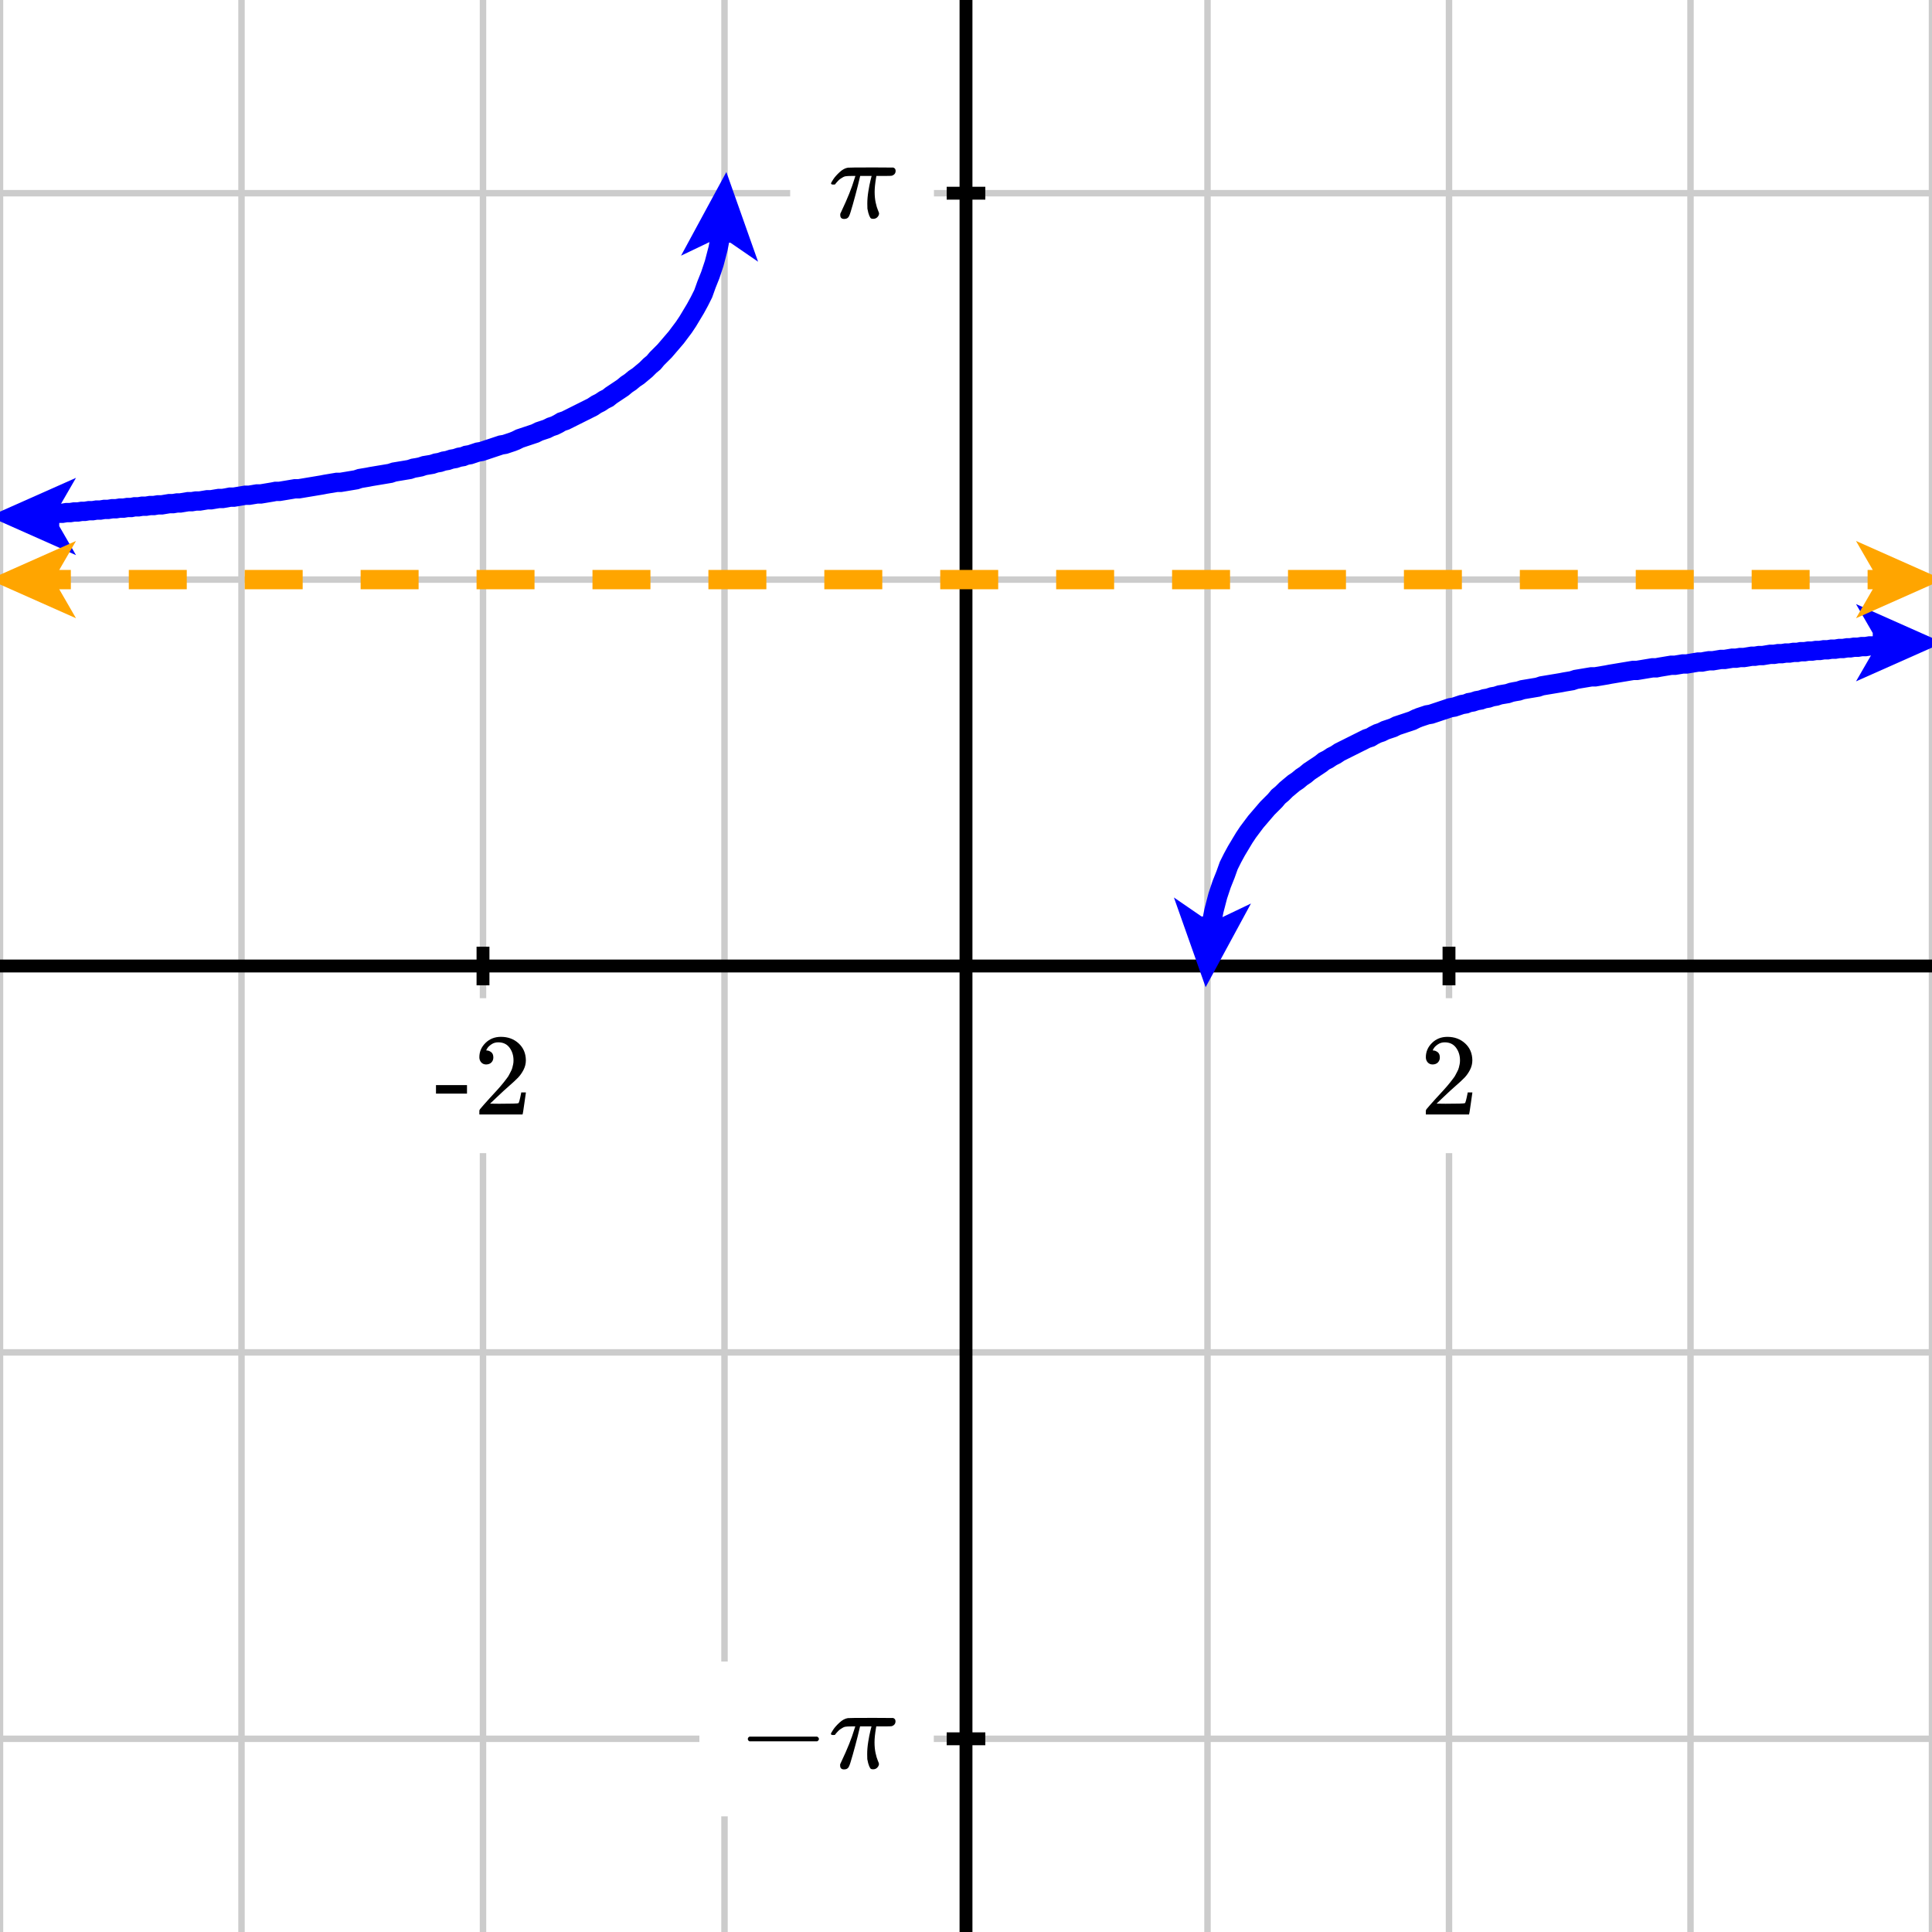 <svg xmlns="http://www.w3.org/2000/svg" id="diagram" width="300" height="300"><defs><clipPath id="clipPath-0"><rect x="0.0" y="0.0" width="300.0" height="300.0"/></clipPath><clipPath id="clipPath-1"><rect x="0.0" y="0.0" width="300.0" height="300.0"/></clipPath><marker id="arrow-head-end-3_None_24_60-blue" markerWidth="13.5" markerHeight="12.0" markerUnits="userSpaceOnUse" orient="auto-start-reverse" refX="9.8" refY="6.0"><path d="M 13.5 6.0L 0.0 12.0L 2.6 7.5L 2.6 4.5L 0.0 0.0Z" fill="blue" stroke="none"/></marker><marker id="arrow-head-end-3_None_24_60-blue-outline" markerWidth="17.5" markerHeight="16.0" markerUnits="userSpaceOnUse" orient="auto-start-reverse" refX="11.8" refY="8.0"><path d="M 16.3 9.8 L 2.8 15.8 A 2 2 0 0 1 0.0 14.0 L 0.0 2.0 A 2 2 0 0 1 2.8 0.2 L 16.3 6.2 A 2 2 0 0 1 16.3 9.8 Z" fill="white" stroke="none"/></marker><marker id="arrow-head-end-3_None_24_60-orange" markerWidth="13.5" markerHeight="12.0" markerUnits="userSpaceOnUse" orient="auto-start-reverse" refX="9.8" refY="6.0"><path d="M 13.5 6.0L 0.0 12.0L 2.6 7.5L 2.6 4.5L 0.0 0.0Z" fill="orange" stroke="none"/></marker><marker id="arrow-head-end-3_None_24_60-orange-outline" markerWidth="17.5" markerHeight="16.0" markerUnits="userSpaceOnUse" orient="auto-start-reverse" refX="11.8" refY="8.0"><path d="M 16.3 9.8 L 2.8 15.8 A 2 2 0 0 1 0.0 14.0 L 0.0 2.0 A 2 2 0 0 1 2.8 0.2 L 16.3 6.2 A 2 2 0 0 1 16.3 9.8 Z" fill="white" stroke="none"/></marker></defs><g id="grid-axes"><g id="grid" stroke="#ccc" stroke-width="1"><line id="line-0" x1="0.0" y1="300.0" x2="0.0" y2="0.0"/><line id="line-1" x1="37.5" y1="300.0" x2="37.5" y2="0.0"/><line id="line-2" x1="75.0" y1="300.0" x2="75.0" y2="0.0"/><line id="line-3" x1="112.5" y1="300.0" x2="112.5" y2="0.0"/><line id="line-4" x1="150.0" y1="300.0" x2="150.0" y2="0.0"/><line id="line-5" x1="187.5" y1="300.0" x2="187.5" y2="0.0"/><line id="line-6" x1="225.0" y1="300.0" x2="225.0" y2="0.0"/><line id="line-7" x1="262.5" y1="300.0" x2="262.5" y2="0.0"/><line id="line-8" x1="300.0" y1="300.0" x2="300.0" y2="0.0"/><line id="line-9" x1="0.0" y1="270.0" x2="300.0" y2="270.0"/><line id="line-10" x1="0.0" y1="210.0" x2="300.0" y2="210.0"/><line id="line-11" x1="0.0" y1="150.0" x2="300.0" y2="150.0"/><line id="line-12" x1="0.0" y1="90.0" x2="300.0" y2="90.0"/><line id="line-13" x1="0.0" y1="30.0" x2="300.0" y2="30.0"/></g><g id="axes" stroke="black" stroke-width="2"><line id="line-14" x1="0.0" y1="150.0" x2="300.0" y2="150.0" stroke="black" stroke-width="2"/><g><line id="line-15" x1="75.0" y1="153.0" x2="75.0" y2="147.0"/><line id="line-16" x1="225.0" y1="153.0" x2="225.0" y2="147.0"/></g><line id="line-17" x1="150.0" y1="300.0" x2="150.0" y2="0.0" stroke="black" stroke-width="2"/><g><line id="line-18" x1="147.0" y1="270.0" x2="153.0" y2="270.0"/><line id="line-19" x1="147.0" y1="30.0" x2="153.0" y2="30.0"/></g></g><g id="label-0" transform="translate(75.0,161.0) translate(-7.5,-0.0)"><rect x="-6" y="-6" width="27.08" height="24.056" stroke="none" fill="white"/><g id="g-0"><svg xmlns:xlink="http://www.w3.org/1999/xlink" style="vertical-align: 0.000px" width="15.080px" height="12.056px" role="img" focusable="false" viewBox="0 -666 833 666" x="0.0" y="0.0"><defs><path id="MJX-1086-TEX-N-2D" d="M11 179V252H277V179H11Z"/><path id="MJX-1086-TEX-N-32" d="M109 429Q82 429 66 447T50 491Q50 562 103 614T235 666Q326 666 387 610T449 465Q449 422 429 383T381 315T301 241Q265 210 201 149L142 93L218 92Q375 92 385 97Q392 99 409 186V189H449V186Q448 183 436 95T421 3V0H50V19V31Q50 38 56 46T86 81Q115 113 136 137Q145 147 170 174T204 211T233 244T261 278T284 308T305 340T320 369T333 401T340 431T343 464Q343 527 309 573T212 619Q179 619 154 602T119 569T109 550Q109 549 114 549Q132 549 151 535T170 489Q170 464 154 447T109 429Z"/></defs><g stroke="currentColor" fill="currentColor" stroke-width="0" transform="scale(1,-1)"><g data-mml-node="math"><g data-mml-node="mtext"><use data-c="2D" xlink:href="#MJX-1086-TEX-N-2D"/><use data-c="32" xlink:href="#MJX-1086-TEX-N-32" transform="translate(333,0)"/></g></g></g></svg></g></g><g id="label-1" transform="translate(225.0,161.0) translate(-4.5,-0.0)"><rect x="-6" y="-6" width="21.048" height="24.056" stroke="none" fill="white"/><g id="g-1"><svg xmlns:xlink="http://www.w3.org/1999/xlink" style="vertical-align: 0.000px" width="9.048px" height="12.056px" role="img" focusable="false" viewBox="0 -666 500 666" x="0.0" y="0.0"><defs><path id="MJX-1087-TEX-N-32" d="M109 429Q82 429 66 447T50 491Q50 562 103 614T235 666Q326 666 387 610T449 465Q449 422 429 383T381 315T301 241Q265 210 201 149L142 93L218 92Q375 92 385 97Q392 99 409 186V189H449V186Q448 183 436 95T421 3V0H50V19V31Q50 38 56 46T86 81Q115 113 136 137Q145 147 170 174T204 211T233 244T261 278T284 308T305 340T320 369T333 401T340 431T343 464Q343 527 309 573T212 619Q179 619 154 602T119 569T109 550Q109 549 114 549Q132 549 151 535T170 489Q170 464 154 447T109 429Z"/></defs><g stroke="currentColor" fill="currentColor" stroke-width="0" transform="scale(1,-1)"><g data-mml-node="math"><g data-mml-node="mtext"><use data-c="32" xlink:href="#MJX-1087-TEX-N-32"/></g></g></g></svg></g></g><g id="label-2" transform="translate(139.0,270.0) translate(-24.4,-6.0)"><rect x="-6" y="-6" width="36.4" height="24.04" stroke="none" fill="white"/><g id="g-2"><svg xmlns:xlink="http://www.w3.org/1999/xlink" style="vertical-align: -1.488px" width="24.400px" height="12.040px" role="img" focusable="false" viewBox="0 -583 1348 665" x="0.0" y="0.0"><defs><path id="MJX-1088-TEX-N-2212" d="M84 237T84 250T98 270H679Q694 262 694 250T679 230H98Q84 237 84 250Z"/><path id="MJX-1088-TEX-I-1D70B" d="M132 -11Q98 -11 98 22V33L111 61Q186 219 220 334L228 358H196Q158 358 142 355T103 336Q92 329 81 318T62 297T53 285Q51 284 38 284Q19 284 19 294Q19 300 38 329T93 391T164 429Q171 431 389 431Q549 431 553 430Q573 423 573 402Q573 371 541 360Q535 358 472 358H408L405 341Q393 269 393 222Q393 170 402 129T421 65T431 37Q431 20 417 5T381 -10Q370 -10 363 -7T347 17T331 77Q330 86 330 121Q330 170 339 226T357 318T367 358H269L268 354Q268 351 249 275T206 114T175 17Q164 -11 132 -11Z"/></defs><g stroke="currentColor" fill="currentColor" stroke-width="0" transform="scale(1,-1)"><g data-mml-node="math"><g data-mml-node="mo"><use data-c="2212" xlink:href="#MJX-1088-TEX-N-2212"/></g><g data-mml-node="mi" transform="translate(778,0)"><use data-c="1D70B" xlink:href="#MJX-1088-TEX-I-1D70B"/></g></g></g></svg></g></g><g id="label-3" transform="translate(139.0,30.0) translate(-10.3,-4.0)"><rect x="-6" y="-6" width="22.32" height="20.0" stroke="none" fill="white"/><g id="g-3"><svg xmlns:xlink="http://www.w3.org/1999/xlink" style="vertical-align: -0.200px" width="10.320px" height="8.000px" role="img" focusable="false" viewBox="0 -431 570 442" x="0.0" y="0.0"><defs><path id="MJX-1089-TEX-I-1D70B" d="M132 -11Q98 -11 98 22V33L111 61Q186 219 220 334L228 358H196Q158 358 142 355T103 336Q92 329 81 318T62 297T53 285Q51 284 38 284Q19 284 19 294Q19 300 38 329T93 391T164 429Q171 431 389 431Q549 431 553 430Q573 423 573 402Q573 371 541 360Q535 358 472 358H408L405 341Q393 269 393 222Q393 170 402 129T421 65T431 37Q431 20 417 5T381 -10Q370 -10 363 -7T347 17T331 77Q330 86 330 121Q330 170 339 226T357 318T367 358H269L268 354Q268 351 249 275T206 114T175 17Q164 -11 132 -11Z"/></defs><g stroke="currentColor" fill="currentColor" stroke-width="0" transform="scale(1,-1)"><g data-mml-node="math"><g data-mml-node="mi"><use data-c="1D70B" xlink:href="#MJX-1089-TEX-I-1D70B"/></g></g></g></svg></g></g></g><path id="graph-0" stroke="blue" stroke-width="3" fill="none" d="M 2.0 80.2 L 2.6 80.2 L 3.2 80.1 L 3.8 80.1 L 4.4 80.1 L 5.0 80.0 L 5.6 80.0 L 6.1 79.9 L 6.7 79.9 L 7.3 79.8 L 7.9 79.8 L 8.5 79.8 L 9.1 79.7 L 9.7 79.7 L 10.3 79.6 L 10.9 79.6 L 11.5 79.5 L 12.1 79.5 L 12.7 79.4 L 13.2 79.4 L 13.8 79.3 L 14.4 79.3 L 15.0 79.2 L 15.6 79.2 L 16.2 79.1 L 16.8 79.1 L 17.4 79.0 L 18.0 79.0 L 18.6 78.9 L 19.2 78.9 L 19.8 78.8 L 20.4 78.8 L 20.9 78.7 L 21.5 78.7 L 22.1 78.6 L 22.7 78.6 L 23.3 78.5 L 23.9 78.5 L 24.5 78.4 L 25.1 78.4 L 25.7 78.3 L 26.3 78.2 L 26.9 78.2 L 27.5 78.1 L 28.0 78.1 L 28.6 78.0 L 29.2 77.9 L 29.8 77.9 L 30.4 77.8 L 31.0 77.8 L 31.6 77.7 L 32.2 77.6 L 32.8 77.6 L 33.4 77.5 L 34.0 77.4 L 34.6 77.4 L 35.2 77.3 L 35.7 77.2 L 36.3 77.2 L 36.9 77.1 L 37.5 77.0 L 38.1 76.9 L 38.7 76.9 L 39.3 76.8 L 39.9 76.7 L 40.5 76.7 L 41.1 76.6 L 41.7 76.5 L 42.3 76.4 L 42.8 76.3 L 43.4 76.3 L 44.0 76.2 L 44.6 76.1 L 45.2 76.0 L 45.8 75.9 L 46.4 75.9 L 47.0 75.8 L 47.6 75.7 L 48.2 75.6 L 48.8 75.5 L 49.4 75.4 L 50.0 75.3 L 50.5 75.2 L 51.1 75.1 L 51.7 75.0 L 52.3 74.9 L 52.9 74.9 L 53.5 74.8 L 54.1 74.7 L 54.7 74.6 L 55.3 74.5 L 55.9 74.3 L 56.5 74.2 L 57.1 74.1 L 57.6 74.0 L 58.2 73.9 L 58.8 73.8 L 59.4 73.7 L 60.0 73.6 L 60.6 73.5 L 61.2 73.3 L 61.8 73.2 L 62.4 73.1 L 63.0 73.0 L 63.6 72.9 L 64.2 72.7 L 64.8 72.6 L 65.3 72.5 L 65.9 72.3 L 66.5 72.2 L 67.1 72.1 L 67.7 71.9 L 68.3 71.8 L 68.9 71.6 L 69.5 71.5 L 70.1 71.3 L 70.7 71.2 L 71.3 71.0 L 71.9 70.9 L 72.4 70.7 L 73.0 70.6 L 73.6 70.4 L 74.2 70.2 L 74.8 70.1 L 75.4 69.9 L 76.0 69.7 L 76.6 69.5 L 77.2 69.3 L 77.8 69.1 L 78.4 69.0 L 79.0 68.8 L 79.6 68.6 L 80.1 68.4 L 80.7 68.1 L 81.3 67.9 L 81.9 67.7 L 82.5 67.5 L 83.1 67.3 L 83.7 67.0 L 84.3 66.8 L 84.9 66.6 L 85.5 66.3 L 86.1 66.1 L 86.7 65.8 L 87.2 65.5 L 87.8 65.3 L 88.4 65.0 L 89.0 64.7 L 89.6 64.4 L 90.2 64.1 L 90.8 63.8 L 91.4 63.5 L 92.0 63.2 L 92.6 62.8 L 93.2 62.5 L 93.8 62.1 L 94.4 61.8 L 94.9 61.4 L 95.5 61.0 L 96.1 60.6 L 96.7 60.2 L 97.3 59.7 L 97.9 59.3 L 98.5 58.8 L 99.1 58.4 L 99.7 57.9 L 100.3 57.4 L 100.9 56.8 L 101.5 56.3 L 102.0 55.7 L 102.6 55.1 L 103.2 54.5 L 103.8 53.8 L 104.4 53.1 L 105.0 52.4 L 105.6 51.6 L 106.2 50.8 L 106.8 49.9 L 107.4 48.9 L 108.0 47.9 L 108.6 46.8 L 109.2 45.6 L 109.7 44.2 L 110.3 42.7 L 110.9 40.9 L 111.5 38.6 L 112.1 35.5 L 112.5 30.4 M 187.5 149.6 L 187.9 144.5 L 188.5 141.4 L 189.1 139.1 L 189.7 137.3 L 190.3 135.8 L 190.8 134.4 L 191.4 133.2 L 192.0 132.1 L 192.6 131.1 L 193.2 130.1 L 193.8 129.2 L 194.4 128.4 L 195.0 127.6 L 195.6 126.9 L 196.2 126.2 L 196.8 125.5 L 197.4 124.9 L 198.0 124.3 L 198.5 123.7 L 199.1 123.2 L 199.7 122.6 L 200.3 122.1 L 200.9 121.6 L 201.5 121.2 L 202.1 120.7 L 202.7 120.3 L 203.3 119.8 L 203.9 119.4 L 204.5 119.0 L 205.1 118.6 L 205.6 118.2 L 206.2 117.9 L 206.8 117.5 L 207.4 117.2 L 208.0 116.8 L 208.6 116.5 L 209.2 116.2 L 209.8 115.9 L 210.4 115.6 L 211.0 115.3 L 211.6 115.0 L 212.2 114.7 L 212.8 114.5 L 213.3 114.2 L 213.9 113.9 L 214.5 113.7 L 215.1 113.4 L 215.7 113.2 L 216.3 113.0 L 216.9 112.7 L 217.5 112.5 L 218.1 112.3 L 218.7 112.1 L 219.3 111.9 L 219.9 111.6 L 220.4 111.4 L 221.0 111.2 L 221.6 111.0 L 222.2 110.9 L 222.8 110.7 L 223.4 110.5 L 224.0 110.3 L 224.6 110.1 L 225.2 109.9 L 225.8 109.8 L 226.4 109.6 L 227.0 109.4 L 227.6 109.3 L 228.1 109.1 L 228.7 109.0 L 229.3 108.8 L 229.9 108.7 L 230.5 108.5 L 231.1 108.4 L 231.7 108.2 L 232.3 108.1 L 232.9 107.9 L 233.5 107.8 L 234.1 107.7 L 234.7 107.5 L 235.2 107.4 L 235.8 107.3 L 236.4 107.1 L 237.0 107.0 L 237.6 106.9 L 238.2 106.8 L 238.8 106.7 L 239.4 106.5 L 240.0 106.4 L 240.6 106.3 L 241.2 106.2 L 241.8 106.1 L 242.4 106.0 L 242.9 105.9 L 243.5 105.8 L 244.1 105.7 L 244.7 105.5 L 245.3 105.4 L 245.9 105.3 L 246.5 105.2 L 247.1 105.1 L 247.7 105.1 L 248.3 105.0 L 248.9 104.9 L 249.5 104.8 L 250.0 104.7 L 250.6 104.6 L 251.2 104.5 L 251.8 104.4 L 252.4 104.3 L 253.0 104.2 L 253.6 104.1 L 254.2 104.1 L 254.8 104.0 L 255.4 103.9 L 256.0 103.8 L 256.6 103.7 L 257.2 103.7 L 257.7 103.6 L 258.3 103.5 L 258.9 103.4 L 259.5 103.3 L 260.1 103.3 L 260.7 103.2 L 261.3 103.1 L 261.9 103.1 L 262.5 103.0 L 263.1 102.9 L 263.7 102.8 L 264.3 102.8 L 264.8 102.7 L 265.4 102.6 L 266.0 102.6 L 266.6 102.5 L 267.2 102.4 L 267.8 102.4 L 268.4 102.3 L 269.0 102.2 L 269.6 102.2 L 270.2 102.1 L 270.8 102.1 L 271.4 102.0 L 272.0 101.9 L 272.5 101.9 L 273.1 101.8 L 273.7 101.8 L 274.3 101.7 L 274.9 101.6 L 275.5 101.6 L 276.1 101.5 L 276.7 101.5 L 277.3 101.4 L 277.9 101.4 L 278.5 101.3 L 279.1 101.3 L 279.6 101.2 L 280.2 101.2 L 280.8 101.1 L 281.4 101.1 L 282.0 101.0 L 282.6 101.0 L 283.2 100.9 L 283.8 100.9 L 284.4 100.8 L 285.0 100.8 L 285.6 100.7 L 286.2 100.7 L 286.8 100.6 L 287.3 100.6 L 287.9 100.5 L 288.5 100.5 L 289.1 100.4 L 289.7 100.4 L 290.3 100.3 L 290.9 100.3 L 291.5 100.2 L 292.1 100.2 L 292.7 100.2 L 293.3 100.1 L 293.9 100.1 L 294.4 100.0 L 295.0 100.0 L 295.6 99.9 L 296.2 99.9 L 296.8 99.9 L 297.4 99.8 L 298.0 99.8" marker-end="url(#arrow-head-end-3_None_24_60-blue)" marker-start="url(#arrow-head-end-3_None_24_60-blue)" clip-path="url(#clipPath-1)"/><path id="graph-1" stroke="orange" stroke-width="3" stroke-dasharray="9 9" fill="none" d="M 2.0 90.0 L 5.0 90.0 L 7.9 90.0 L 10.9 90.0 L 13.8 90.0 L 16.8 90.0 L 19.8 90.0 L 22.7 90.0 L 25.7 90.0 L 28.6 90.0 L 31.6 90.0 L 34.6 90.0 L 37.5 90.0 L 40.5 90.0 L 43.4 90.0 L 46.4 90.0 L 49.4 90.0 L 52.3 90.0 L 55.3 90.0 L 58.2 90.0 L 61.2 90.0 L 64.2 90.0 L 67.1 90.0 L 70.1 90.0 L 73.0 90.0 L 76.0 90.0 L 79.0 90.0 L 81.9 90.0 L 84.9 90.0 L 87.8 90.0 L 90.8 90.0 L 93.8 90.0 L 96.7 90.0 L 99.7 90.0 L 102.6 90.0 L 105.6 90.0 L 108.6 90.0 L 111.5 90.0 L 114.5 90.0 L 117.4 90.0 L 120.4 90.0 L 123.4 90.0 L 126.3 90.0 L 129.3 90.0 L 132.2 90.0 L 135.2 90.0 L 138.2 90.0 L 141.1 90.0 L 144.1 90.0 L 147.0 90.0 L 150.0 90.0 L 153.0 90.0 L 155.9 90.0 L 158.9 90.0 L 161.8 90.0 L 164.8 90.0 L 167.8 90.0 L 170.7 90.0 L 173.7 90.0 L 176.6 90.0 L 179.6 90.0 L 182.6 90.0 L 185.5 90.0 L 188.5 90.0 L 191.4 90.0 L 194.4 90.0 L 197.4 90.0 L 200.3 90.0 L 203.3 90.0 L 206.2 90.0 L 209.2 90.0 L 212.2 90.0 L 215.1 90.0 L 218.1 90.0 L 221.0 90.0 L 224.0 90.0 L 227.0 90.0 L 229.9 90.0 L 232.9 90.0 L 235.8 90.0 L 238.8 90.0 L 241.8 90.0 L 244.7 90.0 L 247.7 90.0 L 250.6 90.0 L 253.6 90.0 L 256.6 90.0 L 259.5 90.0 L 262.5 90.0 L 265.4 90.0 L 268.4 90.0 L 271.4 90.0 L 274.3 90.0 L 277.3 90.0 L 280.2 90.0 L 283.2 90.0 L 286.2 90.0 L 289.1 90.0 L 292.1 90.0 L 295.0 90.0 L 298.0 90.0" marker-end="url(#arrow-head-end-3_None_24_60-orange)" marker-start="url(#arrow-head-end-3_None_24_60-orange)" clip-path="url(#clipPath-1)"/></svg>